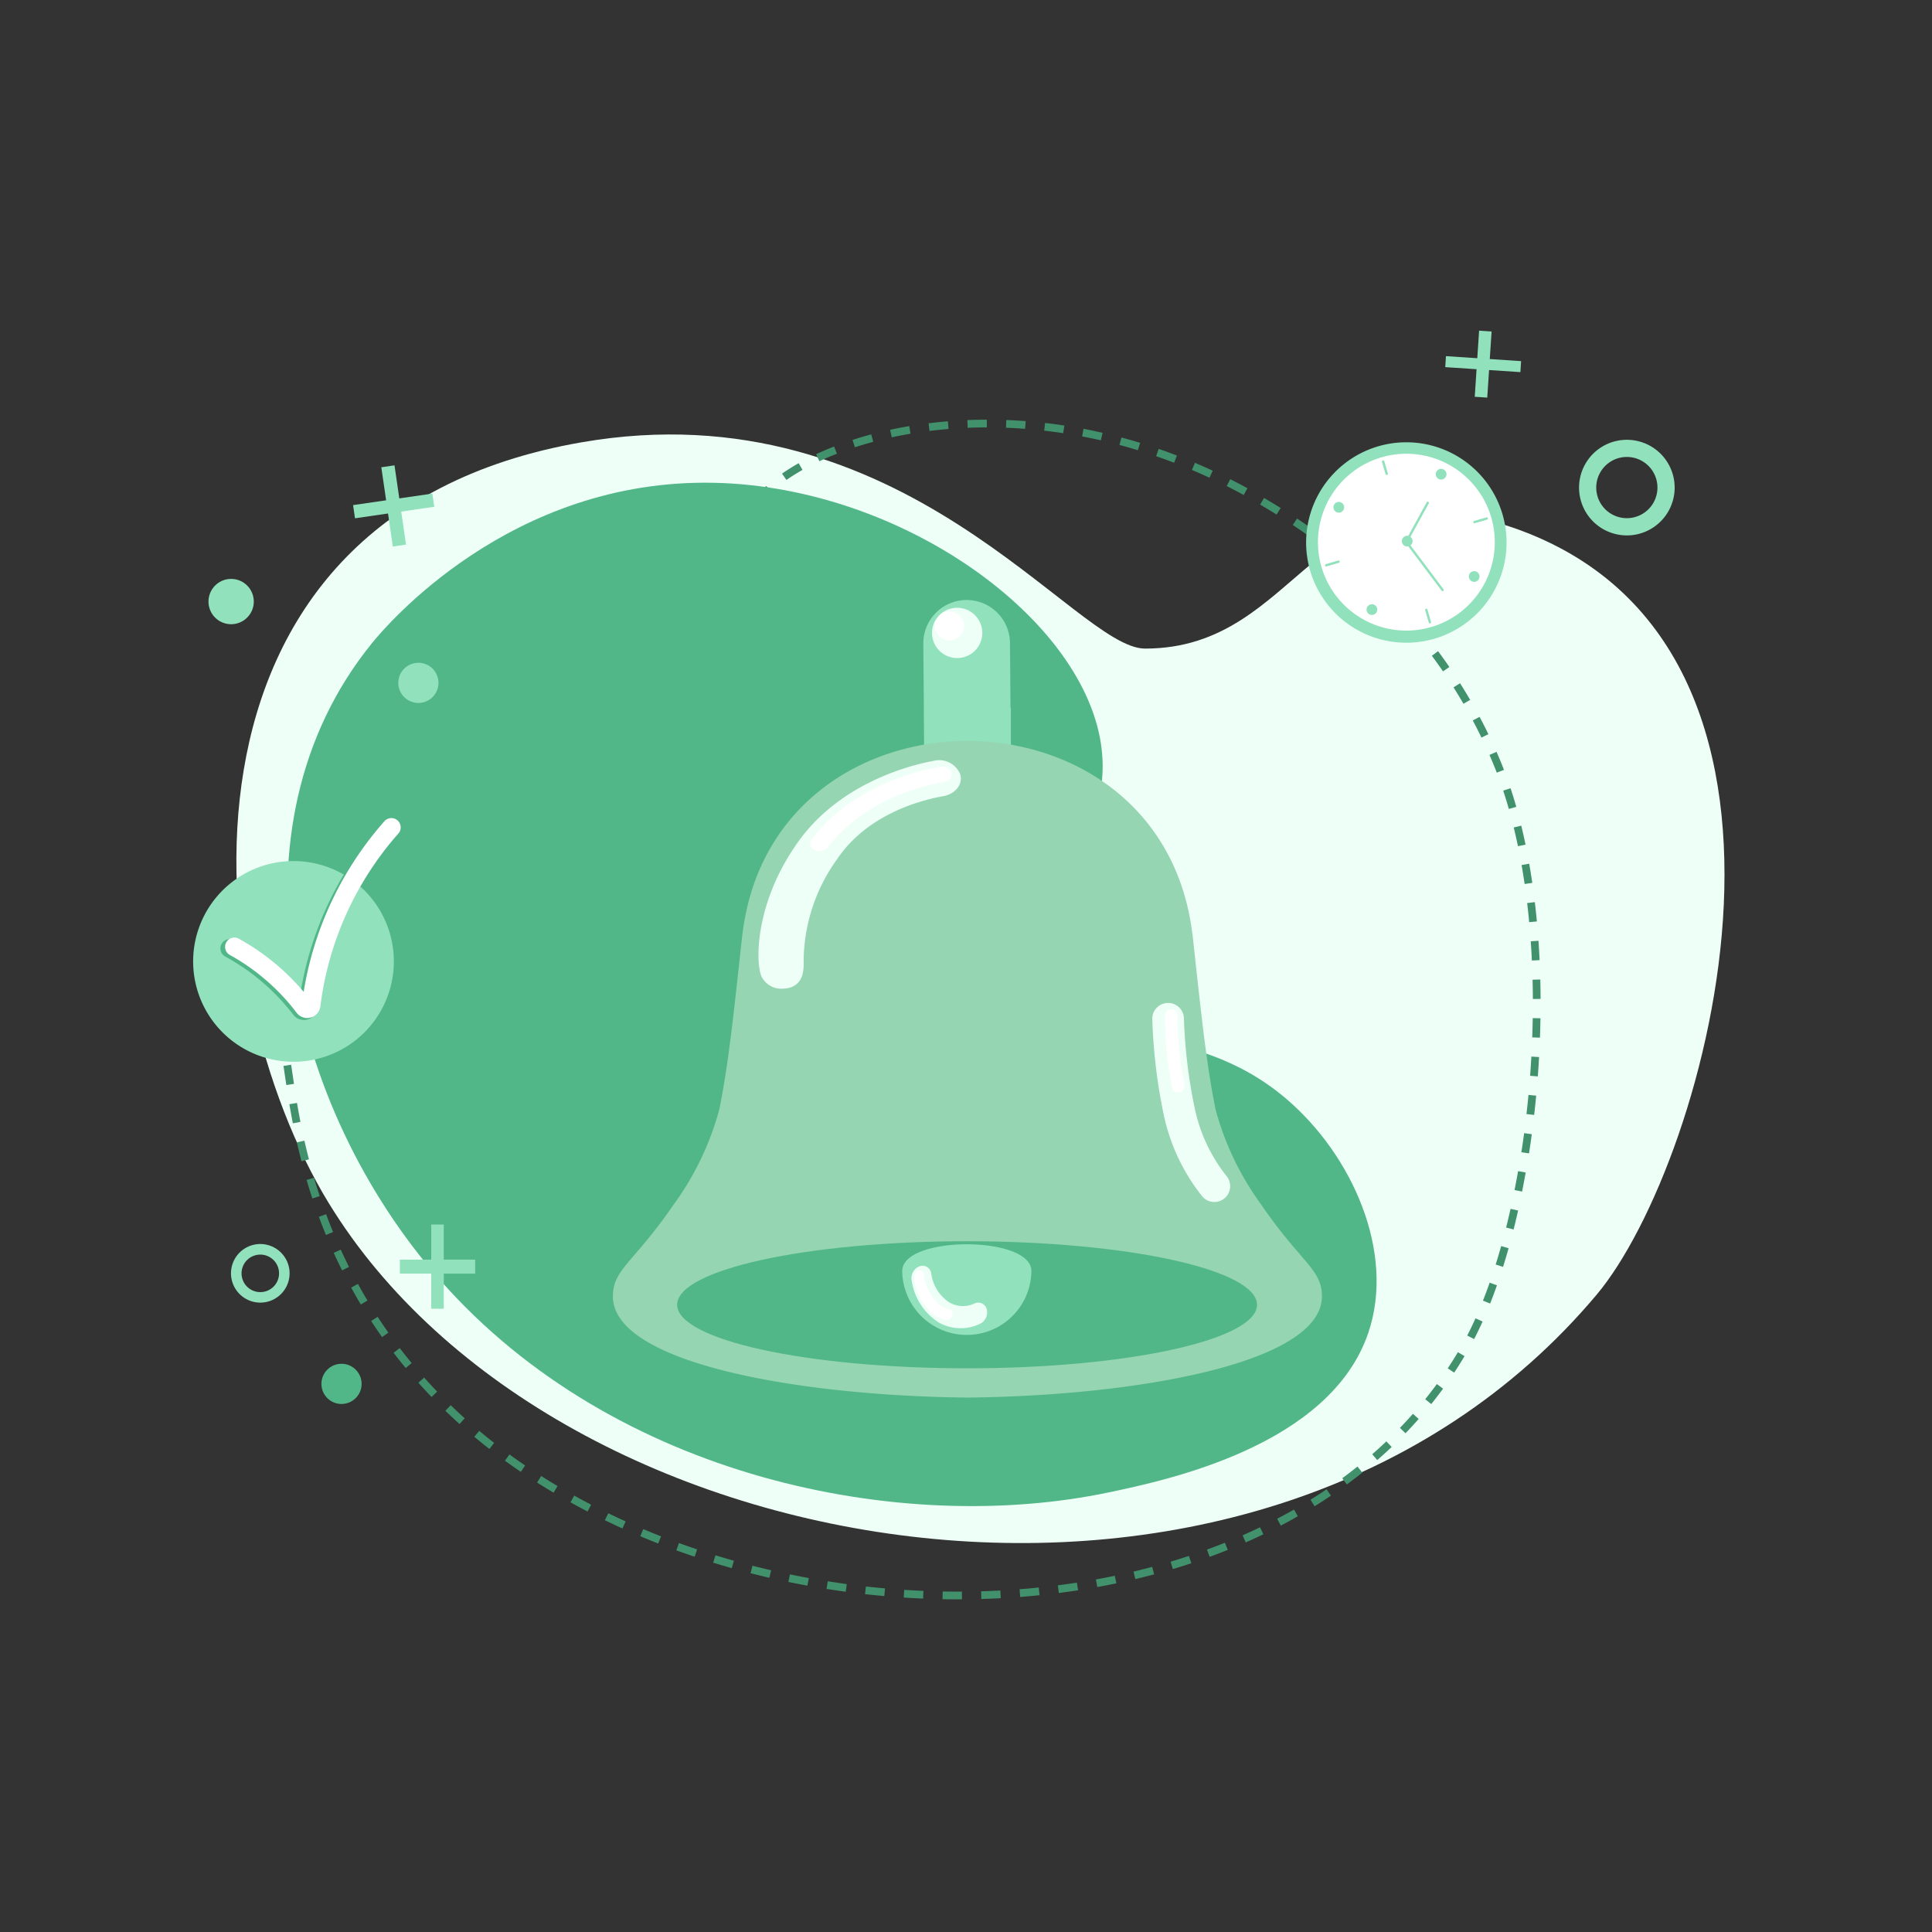 <svg xmlns="http://www.w3.org/2000/svg" xmlns:xlink="http://www.w3.org/1999/xlink" width="273" height="273" viewBox="0 0 273 273">
  <rect x="0" y="0" width="273" height="273" fill="#333333" stroke="none"/>
  <defs>
    <clipPath id="clip-path">
      <rect id="Rectangle_167271" data-name="Rectangle 167271" width="273" height="273" transform="translate(-0.191)" fill="none"/>
    </clipPath>
  </defs>
  <g id="No_Notification" transform="translate(0.191 -0.222)">
    <g id="Group_128918" data-name="Group 128918" transform="translate(0 0.222)">
      <g id="Group_128917" data-name="Group 128917" clip-path="url(#clip-path)">
        <path id="Path_112674" data-name="Path 112674" d="M621.55,1235.143c-18.631-30.456-25.342-96.936,35.7-107.522,45.629-7.914,69.7,29.146,79.632,29.146,22.269,0,23.742-26.744,51.851-17.138,48.056,16.423,27.78,89.62,11.953,108.451-47.287,56.256-146.984,39.625-179.131-12.935" transform="translate(-575.277 -1065.119)" fill="#eefff7"/>
        <path id="Path_112675" data-name="Path 112675" d="M823.922,1254.29l.021-1.091c.717.013,1.444.02,2.162.02h.557l.005,1.091H826.1c-.723,0-1.456-.007-2.181-.021m5.458-1.118c.9-.026,1.819-.063,2.718-.111l.057,1.09c-.907.047-1.83.083-2.745.111Zm-10.938.887.072-1.09c.9.059,1.814.108,2.714.146l-.046,1.09c-.908-.038-1.83-.087-2.739-.147m16.372-1.174c.9-.07,1.814-.151,2.71-.243l.111,1.086c-.9.092-1.83.175-2.737.25Zm-21.835.69.121-1.081c.895.1,1.8.191,2.7.271l-.1,1.087c-.907-.083-1.826-.172-2.729-.274m27.248-1.248c.9-.115,1.8-.242,2.695-.379l.166,1.081c-.9.139-1.815.267-2.722.384Zm-32.682.509.171-1.081c.89.141,1.794.274,2.688.4l-.146,1.081c-.9-.122-1.815-.256-2.713-.4m38.06-1.338c.892-.161,1.791-.333,2.671-.52l.223,1.069c-.89.186-1.8.363-2.7.526Zm-43.454.352.221-1.069c.882.182,1.779.357,2.667.519l-.2,1.074c-.895-.166-1.8-.339-2.691-.524m48.775-1.463c.88-.209,1.765-.432,2.632-.665l.282,1.055c-.876.234-1.772.46-2.662.671Zm-54.116.227.271-1.057c.87.223,1.757.439,2.638.644l-.25,1.064c-.889-.206-1.786-.424-2.662-.65m59.357-1.629c.867-.26,1.738-.533,2.588-.814l.344,1.036c-.86.285-1.741.562-2.618.824Zm-64.634.141.322-1.043c.857.264,1.734.523,2.6.768l-.3,1.05c-.878-.25-1.763-.509-2.629-.776m69.782-1.847c.85-.31,1.7-.637,2.532-.971l.407,1.013c-.841.338-1.7.666-2.564.983Zm-74.981.1.373-1.026c.844.307,1.706.607,2.563.9l-.347,1.035c-.865-.29-1.736-.594-2.588-.9m-5.1-2,.424-1.005c.825.348,1.671.692,2.513,1.023l-.4,1.016c-.851-.333-1.706-.681-2.539-1.033m85.116-.125c.828-.364,1.656-.749,2.462-1.133l.473.984c-.818.393-1.657.779-2.5,1.149Zm-90.11-2.139.477-.981c.806.391,1.632.779,2.455,1.153l-.451,1c-.832-.378-1.663-.769-2.482-1.164m94.994-.21c.8-.42,1.6-.858,2.382-1.3l.541.948c-.79.451-1.6.9-2.412,1.322Zm-99.86-2.321.531-.954c.783.435,1.586.868,2.389,1.284l-.5.968c-.811-.422-1.624-.858-2.412-1.3m104.564-.367c.769-.477,1.535-.974,2.276-1.475l.611.9c-.754.509-1.531,1.013-2.311,1.5Zm-109.29-2.43.582-.922c.755.479,1.532.956,2.311,1.418l-.557.938c-.788-.467-1.574-.951-2.338-1.435m113.781-.606c.728-.535,1.451-1.09,2.15-1.649l.682.853c-.71.568-1.446,1.131-2.186,1.675Zm-118.323-2.476.642-.883c.724.526,1.471,1.05,2.218,1.558l-.613.9c-.758-.514-1.514-1.045-2.246-1.58m122.553-.907c.68-.592,1.354-1.2,2-1.82l.749.792c-.66.626-1.345,1.248-2.037,1.851Zm-126.882-2.47.7-.837c.687.575,1.4,1.148,2.107,1.7l-.671.861c-.721-.562-1.44-1.143-2.136-1.726m130.8-1.253c.625-.647,1.241-1.316,1.83-1.986l.818.722c-.6.683-1.229,1.362-1.866,2.022Zm-134.89-2.419.758-.785c.645.622,1.311,1.248,1.981,1.846l-.729.812c-.68-.611-1.356-1.241-2.01-1.873m138.461-1.633c.562-.7,1.115-1.42,1.641-2.141l.882.644c-.536.735-1.1,1.469-1.672,2.182Zm-142.27-2.329.814-.727c.6.665,1.217,1.337,1.841,1.985l-.787.757c-.633-.659-1.262-1.337-1.868-2.015m145.453-2.032c.494-.749.977-1.517,1.435-2.286l.938.559c-.467.784-.959,1.568-1.462,2.329Zm-148.956-2.2.867-.665c.545.712,1.113,1.425,1.686,2.118l-.841.7c-.582-.7-1.158-1.427-1.712-2.151m151.708-2.439c.4-.769.793-1.586,1.173-2.431l1,.448c-.388.862-.792,1.7-1.2,2.485Zm-154.879-2.05.915-.6c.491.754,1,1.507,1.52,2.24l-.892.63c-.526-.745-1.046-1.51-1.544-2.275m-2.824-4.717.957-.525c.432.789.886,1.58,1.347,2.35l-.937.561c-.467-.782-.928-1.58-1.367-2.385m159.927,1.844c.324-.815.642-1.668.948-2.537l1.03.363c-.31.882-.635,1.747-.962,2.578Zm-162.39-6.76.993-.452c.373.82.767,1.642,1.164,2.444l-.976.489c-.408-.813-.807-1.649-1.185-2.48m164.193,1.65c.265-.844.526-1.718.773-2.6l1.05.3c-.25.892-.515,1.777-.784,2.632Zm-166.29-6.732,1.023-.38c.314.846.647,1.7.988,2.524l-1.009.416c-.347-.84-.684-1.7-1-2.56m167.761,1.508c.218-.863.429-1.752.63-2.642l1.065.24c-.2.9-.416,1.8-.636,2.669Zm-169.5-6.724,1.047-.309c.256.867.529,1.737.811,2.587l-1.036.344c-.286-.862-.563-1.747-.823-2.622m170.693,1.425c.175-.877.346-1.775.5-2.67l1.075.191c-.161.9-.333,1.81-.509,2.694Zm-172.062-6.736,1.065-.241c.2.887.416,1.773.641,2.637l-1.056.274c-.227-.874-.446-1.772-.649-2.67m173.027,1.391c.138-.887.269-1.792.39-2.691l1.081.146c-.122.906-.255,1.818-.393,2.712Zm-174.087-6.781,1.076-.182c.156.927.316,1.8.487,2.673l-1.071.21c-.173-.881-.333-1.765-.492-2.7m174.808,1.389c.1-.893.2-1.8.282-2.7l1.087.1c-.083.906-.181,1.822-.284,2.723Zm-175.4-5.185c-.09-.612-.166-1.14-.244-1.615l1.081-.171c.077.48.155,1.011.245,1.627q.076.512.161,1.081l-1.081.162q-.083-.57-.161-1.081m175.912-.224c.067-.9.127-1.812.177-2.712l1.09.061c-.05.907-.111,1.83-.178,2.733Zm.3-5.428c.032-.905.057-1.819.071-2.718l1.091.017c-.014.906-.038,1.83-.072,2.74Zm.047-8.151,1.091-.027c.022.9.037,1.83.04,2.745l-1.091.005c0-.907-.018-1.822-.04-2.718m-.255-5.43,1.089-.076c.062.9.116,1.822.159,2.738l-1.09.052c-.042-.908-.1-1.821-.157-2.714m-.507-5.406,1.081-.129c.106.895.2,1.813.289,2.728l-1.087.1c-.083-.906-.181-1.815-.286-2.7m-.787-5.37,1.075-.189c.156.886.3,1.8.436,2.71l-1.081.158c-.132-.9-.277-1.8-.431-2.679m-1.108-5.307,1.06-.259c.213.872.416,1.774.606,2.68l-1.069.222c-.186-.894-.387-1.783-.6-2.644m-1.485-5.206,1.036-.343c.281.852.553,1.737.808,2.631l-1.05.3c-.25-.88-.517-1.747-.794-2.587m-1.5-4.013c-.145-.345-.293-.693-.442-1.033l1-.437c.151.346.3.7.448,1.049.2.488.406.992.6,1.5l-1.019.391c-.19-.5-.388-.989-.588-1.467m-2.8-5.905.964-.512c.428.805.846,1.63,1.243,2.452l-.983.475c-.391-.809-.8-1.622-1.224-2.412m-2.721-4.682.922-.582c.488.771.968,1.562,1.426,2.351l-.944.548c-.451-.776-.924-1.555-1.4-2.316m-3.066-4.465.876-.651c.545.734,1.081,1.486,1.6,2.236l-.9.618c-.508-.74-1.038-1.481-1.574-2.2m-3.388-4.227.826-.713c.6.692,1.189,1.4,1.758,2.114l-.852.683c-.561-.7-1.144-1.4-1.733-2.079m-3.685-3.973.773-.77c.645.649,1.286,1.315,1.9,1.982l-.8.742c-.61-.658-1.242-1.315-1.878-1.954m-3.955-3.708.719-.822c.688.6,1.373,1.223,2.037,1.846l-.749.8c-.655-.614-1.331-1.226-2.01-1.82m-4.2-3.433.665-.867c.726.555,1.452,1.128,2.156,1.7l-.691.845c-.7-.568-1.414-1.135-2.128-1.682m-4.417-3.151.6-.908c.762.507,1.523,1.032,2.263,1.559l-.634.888c-.73-.521-1.481-1.039-2.234-1.539m-4.512-2.819-.1-.057.555-.94.1.057c.622.368,1.376.818,2.251,1.362l-.576.927c-.867-.539-1.614-.985-2.23-1.349m-71.811-.62a15.449,15.449,0,0,1,1.927-2.065l.732.81a14.348,14.348,0,0,0-1.791,1.918ZM864.084,1097l.492-.974c.811.41,1.629.841,2.43,1.279l-.524.957c-.792-.433-1.6-.858-2.4-1.263m-62.838-1.759c.728-.507,1.52-1,2.355-1.476l.537.951c-.806.456-1.569.934-2.268,1.421Zm57.923-.526.427-1c.837.355,1.681.73,2.51,1.116l-.46.99c-.818-.38-1.651-.749-2.477-1.1m-5.058-1.945.356-1.032c.86.3,1.728.614,2.578.942l-.392,1.019c-.841-.324-1.7-.636-2.546-.929m-48.046-.274c.812-.38,1.664-.749,2.541-1.089l.4,1.016c-.852.333-1.685.69-2.476,1.061Zm42.865-1.312.282-1.055c.879.235,1.768.49,2.642.758l-.319,1.044c-.861-.264-1.737-.515-2.6-.749m-37.725-.707c.858-.279,1.747-.544,2.643-.785l.284,1.054c-.877.236-1.747.495-2.589.769Zm32.444-.5.2-1.072c.894.171,1.8.361,2.69.565l-.244,1.064c-.878-.2-1.77-.388-2.651-.556m-27.123-.933c.885-.193,1.795-.369,2.7-.523l.183,1.076c-.892.151-1.786.324-2.655.514Zm21.769.116.125-1.081c.9.1,1.822.226,2.725.364l-.166,1.081c-.891-.136-1.793-.257-2.685-.359m-16.341-1.04c.9-.113,1.822-.209,2.737-.284l.09,1.088c-.9.074-1.806.166-2.692.28Zm10.942.628.042-1.09c.909.034,1.83.083,2.745.156l-.083,1.089c-.9-.069-1.808-.121-2.7-.155m-5.459-1.081c.908-.037,1.83-.057,2.751-.058v1.091c-.9,0-1.812.021-2.706.058Z" transform="translate(-690.931 -1028.316)" fill="#40916c"/>
        <path id="Path_112676" data-name="Path 112676" d="M752.526,1274.066c1.9-2.342,19.5-23.34,48.419-22.7,26.69.595,52.575,19.4,54.721,37.6,1.821,15.449-14.223,24.025-8.538,33.857,5.345,9.25,20.812,3.848,34.584,15.553,9.369,7.961,15.482,21.738,11.644,33.081-5.406,15.98-28.422,20.828-36.672,22.566-29.259,6.162-69.807-1.976-94.457-29.954-21.558-24.469-30.807-63.946-9.7-90" transform="translate(-700.191 -1183.145)" fill="#52b788"/>
        <path id="Path_112677" data-name="Path 112677" d="M3742.861,857.729l-.258,3.894-4.426-.294-.1,1.554,4.425.294-.258,3.894,1.767.117.258-3.894,4.426.294.1-1.554-4.426-.294.258-3.894Z" transform="translate(-3534.048 -811.005)" fill="#91e1bc"/>
        <path id="Path_112678" data-name="Path 112678" d="M4095.068,1141.432a6.755,6.755,0,1,0,1.9,9.361,6.755,6.755,0,0,0-1.9-9.361m-6.12,9.232a4.325,4.325,0,1,1,5.989-1.214,4.325,4.325,0,0,1-5.989,1.214" transform="translate(-3861.645 -1078.162)" fill="#91e1bc"/>
        <path id="Path_112679" data-name="Path 112679" d="M1036.143,3171.9v4.958h-4.436v1.979h4.436v4.958h1.77v-4.958h4.436v-1.979h-4.436V3171.9Z" transform="translate(-975.398 -2998.866)" fill="#91e1bc"/>
        <path id="Path_112680" data-name="Path 112680" d="M834.4,3535.386a2.838,2.838,0,1,1-2.787-2.888,2.838,2.838,0,0,1,2.787,2.888" transform="translate(-783.495 -3339.787)" fill="#52b788"/>
        <path id="Path_112681" data-name="Path 112681" d="M541.625,1501.517a3.2,3.2,0,1,1-4.381-.078,3.2,3.2,0,0,1,4.381.078" transform="translate(-506.923 -1418.807)" fill="#91e1bc"/>
        <path id="Path_112682" data-name="Path 112682" d="M1033.372,1720.506a2.838,2.838,0,1,1-2.787-2.889,2.838,2.838,0,0,1,2.787,2.889" transform="translate(-971.605 -1623.963)" fill="#91e1bc"/>
        <path id="Path_112683" data-name="Path 112683" d="M910.885,1213.946l4.668-.679.679,4.669,1.863-.271-.679-4.669,4.669-.679-.271-1.863-4.668.679-.679-4.669-1.863.271.679,4.668-4.669.679Z" transform="translate(-860.914 -1140.708)" fill="#91e1bc"/>
        <path id="Path_112684" data-name="Path 112684" d="M594.828,3228.153a4.14,4.14,0,1,0,2.255-5.406,4.141,4.141,0,0,0-2.255,5.406m6.281-2.578a2.65,2.65,0,1,1-3.458-1.444,2.65,2.65,0,0,1,3.458,1.444" transform="translate(-562.067 -3046.651)" fill="#91e1bc"/>
        <path id="Path_112685" data-name="Path 112685" d="M2393.332,1597.107a6.123,6.123,0,0,1-6.123-6.071l-.244-29.885a6.123,6.123,0,0,1,6.072-6.174h.052a6.124,6.124,0,0,1,6.122,6.071l.245,29.886a6.124,6.124,0,0,1-6.072,6.174h-.052" transform="translate(-2256.687 -1470.193)" fill="#91e1bc"/>
        <path id="Path_112686" data-name="Path 112686" d="M2389.21,1833.6v7.348l12.247.244v-7.961a6.667,6.667,0,0,1-6,2.939c-4.9-.245-6.246-2.572-6.246-2.572" transform="translate(-2258.807 -1733.262)" fill="#91e1bc"/>
        <path id="Path_112687" data-name="Path 112687" d="M1674.928,1985.377a40.794,40.794,0,0,1-6.441-13.418c-1.342-6.62-2.065-13.843-3.265-24.778h-.012c-2.2-18.207-16.995-27.314-31.79-27.315s-29.589,9.109-31.789,27.315h-.012c-1.2,10.935-1.923,18.159-3.265,24.778a40.766,40.766,0,0,1-6.441,13.418c-5.636,8.23-8.588,9.124-8.588,12.971,0,9.45,26.2,14.056,50.094,14.306,23.892-.25,50.094-4.858,50.094-14.306,0-3.847-2.952-4.741-8.588-12.971" transform="translate(-1496.91 -1815.17)" fill="#95d5b2"/>
        <path id="Path_112688" data-name="Path 112688" d="M1831.613,3224.184c0,4.958-18.342,8.977-40.97,8.977s-40.97-4.019-40.97-8.977,18.343-8.976,40.97-8.976,40.97,4.019,40.97,8.976" transform="translate(-1654.181 -3039.815)" fill="#52b788"/>
        <path id="Path_112689" data-name="Path 112689" d="M2350.568,3226.775a9.125,9.125,0,0,1-18.249,0c0-5.04,18.249-5.04,18.249,0" transform="translate(-2205.021 -3047.175)" fill="#91e1bc"/>
        <path id="Path_112690" data-name="Path 112690" d="M2366.681,3285.964a1.742,1.742,0,0,1-.895.89,6.339,6.339,0,0,1-5.795-.229,8.511,8.511,0,0,1-3.817-5.988,1.8,1.8,0,0,1,1.15-1.95,1.231,1.231,0,0,1,1.626,1.046,5.871,5.871,0,0,0,2.578,4.083,3.861,3.861,0,0,0,3.571.124,1.224,1.224,0,0,1,1.709.892,1.764,1.764,0,0,1-.126,1.135" transform="translate(-2227.555 -3099.764)" fill="#eefff7"/>
        <path id="Path_112691" data-name="Path 112691" d="M2368.7,3296.879a.8.8,0,0,1-.763.494c-1.559-.143-2.723-1.58-3.278-2.423a7.126,7.126,0,0,1-1.3-3.75.872.872,0,0,1,.726-.85.637.637,0,0,1,.681.708c-.041,1.392,1.668,4.592,3.452,4.757a.671.671,0,0,1,.546.842.954.954,0,0,1-.07.222" transform="translate(-2234.375 -3110.853)" fill="#fff"/>
        <path id="Path_112692" data-name="Path 112692" d="M1963.507,2002.443a3.116,3.116,0,0,1-3-1.841c-.845-2.364-.714-10.729,5.37-19.1,6.062-8.342,16.1-10.729,19.039-11.262a3.2,3.2,0,0,1,3.736,1.94c.376,1.377-.689,2.745-2.376,3.049-2.314.42-10.457,2.145-15.013,8.88a24.9,24.9,0,0,0-4.745,15.059c-.048,1.438-.468,2.774-2.129,3.169a3.781,3.781,0,0,1-.878.1" transform="translate(-1853.147 -1862.736)" fill="#eefff7"/>
        <path id="Path_112693" data-name="Path 112693" d="M2095.35,1998.564a1.56,1.56,0,0,1-.71-.166.985.985,0,0,1-.425-1.51c5.925-7.724,15.425-9.781,18.2-10.23a1.357,1.357,0,0,1,1.58.863,1.127,1.127,0,0,1-1.057,1.287c-2.5.4-11.087,2.261-16.44,9.24a1.433,1.433,0,0,1-1.139.514" transform="translate(-1979.721 -1878.303)" fill="#fff"/>
        <path id="Path_112694" data-name="Path 112694" d="M2988.466,2627.057a2.234,2.234,0,0,1-1.786-.888,27.624,27.624,0,0,1-5.315-11.206,76.776,76.776,0,0,1-1.663-13.622,2.237,2.237,0,1,1,4.465-.271,73.054,73.054,0,0,0,1.565,12.927,23.119,23.119,0,0,0,4.517,9.477,2.237,2.237,0,0,1-1.783,3.584" transform="translate(-2817.064 -2457.209)" fill="#eefff7"/>
        <path id="Path_112695" data-name="Path 112695" d="M3014.35,2625.537a.9.9,0,0,1-.882-.748c-.26-1.555-.562-3.139-.723-4.707-.185-1.8-.217-3.625-.273-5.431a.895.895,0,0,1,1.788-.054c.054,1.763.083,3.547.265,5.3.157,1.531.455,3.077.708,4.6a.9.9,0,0,1-.883,1.041" transform="translate(-2848.055 -2471.163)" fill="#fff"/>
        <path id="Path_112696" data-name="Path 112696" d="M2409.41,1578.722a3.552,3.552,0,1,1,3.552,3.552,3.551,3.551,0,0,1-3.552-3.552" transform="translate(-2277.901 -1489.287)" fill="#eefff7"/>
        <path id="Path_112697" data-name="Path 112697" d="M2426.46,1595.558A1.543,1.543,0,1,1,2428,1597.1a1.543,1.543,0,0,1-1.544-1.543" transform="translate(-2294.025 -1507.107)" fill="#fff"/>
        <path id="Path_112698" data-name="Path 112698" d="M2426.46,1595.558A1.543,1.543,0,1,1,2428,1597.1a1.543,1.543,0,0,1-1.544-1.543Z" transform="translate(-2294.025 -1507.107)" fill="none" stroke="#fff" stroke-width="1"/>
        <path id="Path_112702" data-name="Path 112702" d="M524.823,2243.794a14.18,14.18,0,1,1-15.379-12.872,14.18,14.18,0,0,1,15.379,12.872" transform="translate(-469.417 -2109.197)" fill="#91e1bc"/>
        <path id="Path_112703" data-name="Path 112703" d="M578.4,2153.381a1.907,1.907,0,0,1-1.042-.691,30.451,30.451,0,0,0-9.6-8.214,1.313,1.313,0,0,1-.53-1.786,1.331,1.331,0,0,1,1.8-.516,33.13,33.13,0,0,1,9.336,7.569,47.459,47.459,0,0,1,11.456-24.091,1.336,1.336,0,0,1,1.874-.113,1.307,1.307,0,0,1,.124,1.856,44.859,44.859,0,0,0-11.062,24.4,1.869,1.869,0,0,1-1.39,1.58,1.912,1.912,0,0,1-.966,0" transform="translate(-536.115 -2009.308)" fill="#52b788"/>
        <path id="Path_112704" data-name="Path 112704" d="M589.372,2147.862a1.879,1.879,0,0,1-1.03-.687,30,30,0,0,0-9.48-8.188,1.314,1.314,0,0,1,1.264-2.3,32.62,32.62,0,0,1,9.219,7.538,47.926,47.926,0,0,1,11.4-24.1,1.314,1.314,0,1,1,1.972,1.737,45.308,45.308,0,0,0-11.012,24.412,1.884,1.884,0,0,1-2.336,1.591" transform="translate(-546.624 -2004.072)" fill="#fff"/>
        <path id="Path_112705" data-name="Path 112705" d="M3399.709,1186.482a13.348,13.348,0,1,0-6.394-7.969,13.348,13.348,0,0,0,6.394,7.969" transform="translate(-3207.599 -1098.127)" fill="#fff"/>
        <path id="Path_112706" data-name="Path 112706" d="M3398.154,1149.788a12.494,12.494,0,1,1-4.751-1.485,12.493,12.493,0,0,1,4.751,1.485m.782-1.424a14.161,14.161,0,1,0,5.6,19.228,14.161,14.161,0,0,0-5.6-19.228" transform="translate(-3193.591 -1084.12)" fill="#91e1bc"/>
        <path id="Path_112707" data-name="Path 112707" d="M3686.128,1577.957l.5,1.719a.167.167,0,1,0,.32-.093l-.5-1.72a.167.167,0,1,0-.32.093" transform="translate(-3484.933 -1491.718)" fill="#91e1bc"/>
        <path id="Path_112708" data-name="Path 112708" d="M3574.329,1194.037l.5,1.719a.167.167,0,0,0,.321-.093l-.5-1.72a.167.167,0,1,0-.32.093" transform="translate(-3379.232 -1128.759)" fill="#91e1bc"/>
        <path id="Path_112709" data-name="Path 112709" d="M3429.029,1453.174l-1.719.5a.167.167,0,1,1-.093-.32l1.72-.5a.167.167,0,1,1,.093.32" transform="translate(-3240.048 -1373.644)" fill="#91e1bc"/>
        <path id="Path_112710" data-name="Path 112710" d="M3812.939,1341.374l-1.72.5a.167.167,0,1,1-.093-.32l1.719-.5a.167.167,0,1,1,.093.32" transform="translate(-3603.004 -1267.943)" fill="#91e1bc"/>
        <path id="Path_112711" data-name="Path 112711" d="M3639.123,1312.966a.166.166,0,0,0,.214-.25l-5.043-6.709,2.974-5.419a.167.167,0,0,0-.292-.161l-3.077,5.608,5.172,6.881a.168.168,0,0,0,.053.046" transform="translate(-3435.563 -1229.461)" fill="#91e1bc"/>
        <path id="Path_112712" data-name="Path 112712" d="M3713.651,1215.9a.756.756,0,1,0,1.026-.3.756.756,0,0,0-1.026.3" transform="translate(-3510.869 -1149.256)" fill="#91e1bc"/>
        <path id="Path_112713" data-name="Path 112713" d="M3625.991,1389.251a.756.756,0,1,0,1.026-.3.756.756,0,0,0-1.026.3" transform="translate(-3427.999 -1313.149)" fill="#91e1bc"/>
        <path id="Path_112714" data-name="Path 112714" d="M3534.551,1566.361a.756.756,0,1,0,1.026-.3.756.756,0,0,0-1.026.3" transform="translate(-3341.549 -1480.587)" fill="#91e1bc"/>
        <path id="Path_112715" data-name="Path 112715" d="M3800.354,1480.381a.756.756,0,1,0,.3,1.026.756.756,0,0,0-.3-1.026" transform="translate(-3591.874 -1399.581)" fill="#91e1bc"/>
        <path id="Path_112716" data-name="Path 112716" d="M3449.894,1301.281a.756.756,0,1,0,.362.451.756.756,0,0,0-.362-.451" transform="translate(-3260.543 -1230.261)" fill="#91e1bc"/>
      </g>
    </g>
  </g>
</svg>
